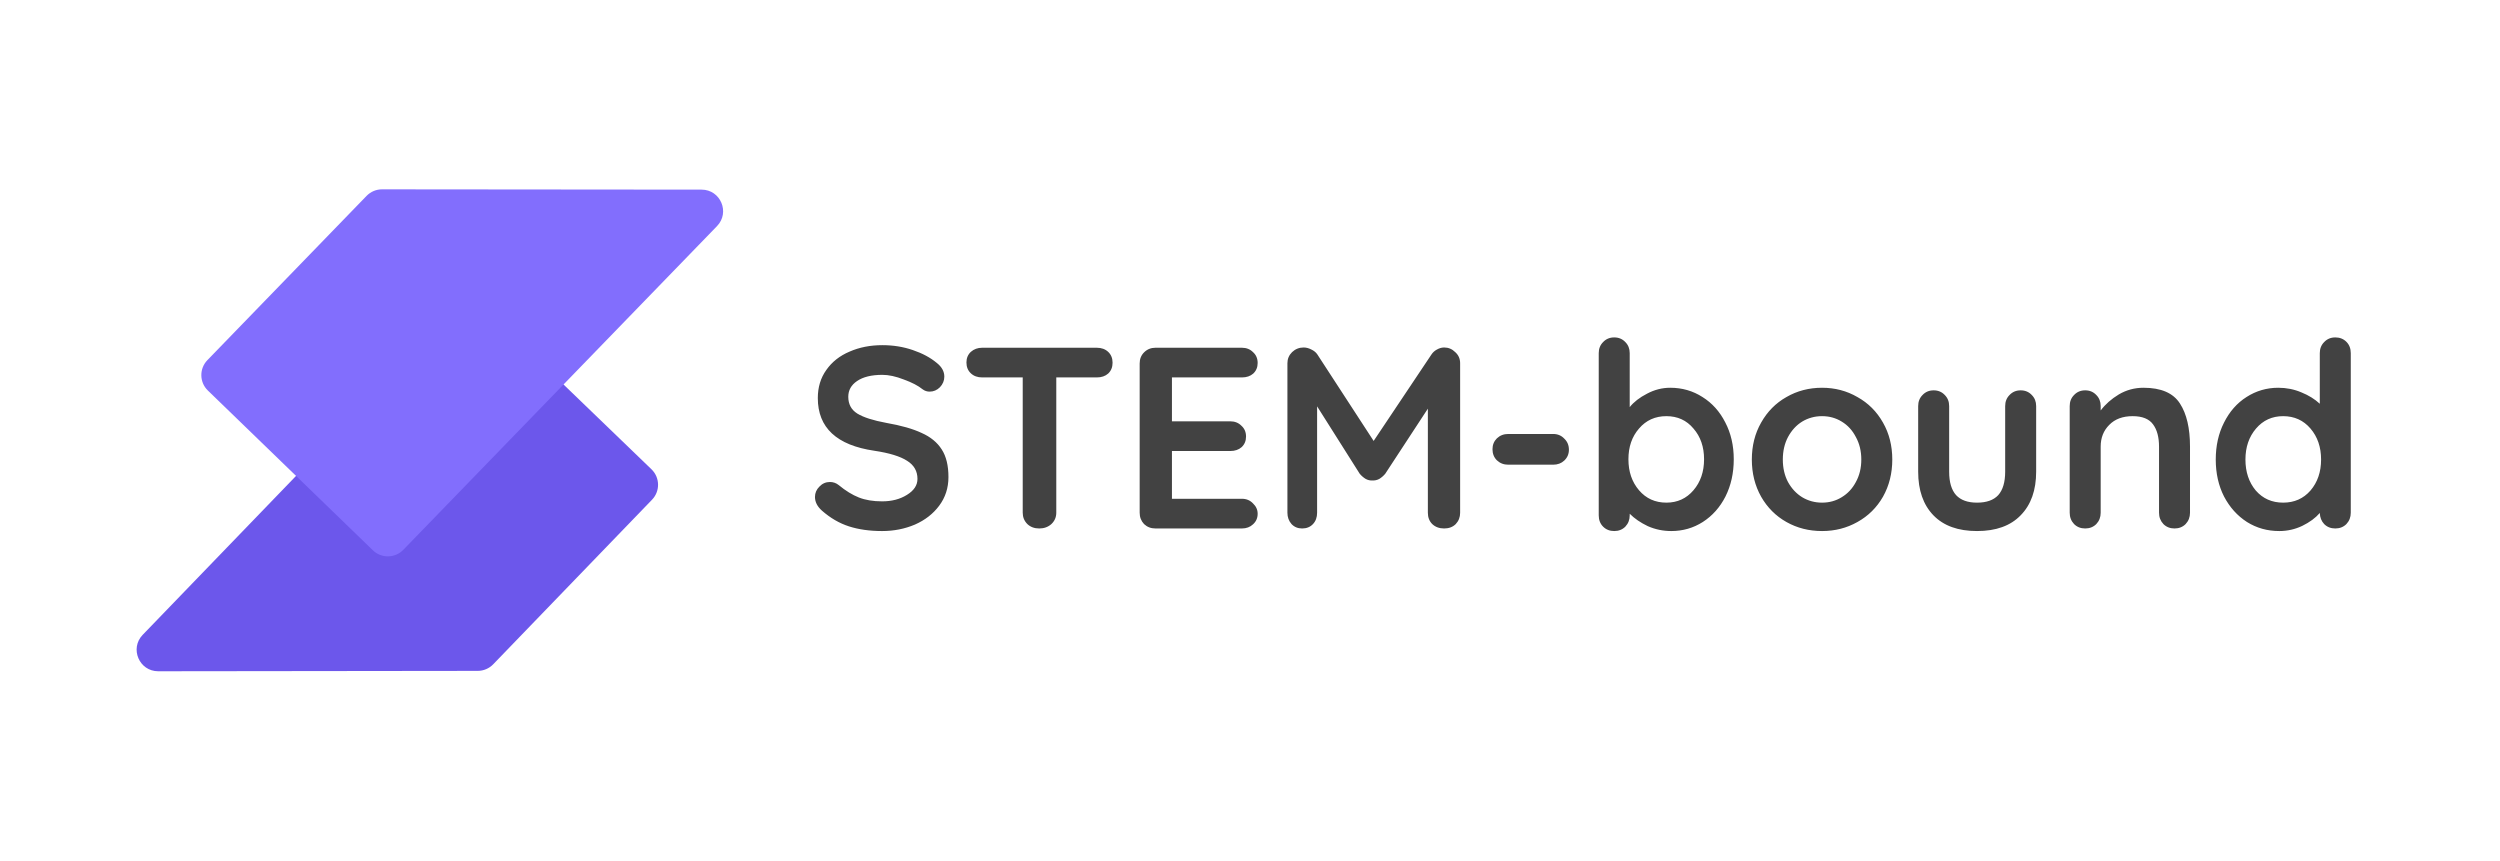 <svg width="581" height="200" viewBox="0 0 581 200" fill="none" xmlns="http://www.w3.org/2000/svg">
<path d="M151.404 109.064C153.392 110.981 153.449 114.146 151.531 116.133L114.62 154.383C113.679 155.358 112.382 155.91 111.026 155.911L36.769 156.001C32.354 156.007 30.098 150.709 33.163 147.532L105.908 72.148C107.826 70.161 110.992 70.104 112.98 72.021L151.404 109.064Z" fill="#6C57EB"/>
<path d="M48.313 90.764C46.329 88.843 46.278 85.678 48.2 83.695L85.192 45.523C86.136 44.55 87.434 44.001 88.789 44.002L163.047 44.07C167.462 44.074 169.706 49.377 166.635 52.547L93.73 127.776C91.808 129.759 88.642 129.81 86.658 127.889L48.313 90.764Z" fill="#826EFD"/>
<path d="M205 123.415C202.12 123.415 199.56 123.055 197.32 122.335C195.08 121.615 192.98 120.395 191.02 118.675C189.94 117.715 189.4 116.655 189.4 115.495C189.4 114.575 189.74 113.775 190.42 113.095C191.1 112.375 191.92 112.015 192.88 112.015C193.64 112.015 194.32 112.255 194.92 112.735C196.52 114.055 198.08 115.015 199.6 115.615C201.12 116.215 202.92 116.515 205 116.515C207.24 116.515 209.16 116.015 210.76 115.015C212.4 114.015 213.22 112.775 213.22 111.295C213.22 109.495 212.42 108.095 210.82 107.095C209.22 106.055 206.68 105.275 203.2 104.755C194.44 103.475 190.06 99.395 190.06 92.515C190.06 89.995 190.72 87.815 192.04 85.975C193.36 84.095 195.16 82.675 197.44 81.715C199.72 80.715 202.26 80.215 205.06 80.215C207.58 80.215 209.94 80.595 212.14 81.355C214.38 82.115 216.24 83.115 217.72 84.355C218.88 85.275 219.46 86.335 219.46 87.535C219.46 88.455 219.12 89.275 218.44 89.995C217.76 90.675 216.96 91.015 216.04 91.015C215.44 91.015 214.9 90.835 214.42 90.475C213.38 89.635 211.92 88.875 210.04 88.195C208.2 87.475 206.54 87.115 205.06 87.115C202.54 87.115 200.58 87.595 199.18 88.555C197.82 89.475 197.14 90.695 197.14 92.215C197.14 93.935 197.84 95.235 199.24 96.115C200.68 96.995 202.92 97.715 205.96 98.275C209.4 98.875 212.14 99.655 214.18 100.615C216.26 101.535 217.82 102.815 218.86 104.455C219.9 106.055 220.42 108.195 220.42 110.875C220.42 113.395 219.7 115.615 218.26 117.535C216.86 119.415 214.98 120.875 212.62 121.915C210.26 122.915 207.72 123.415 205 123.415ZM254.901 80.815C255.981 80.815 256.861 81.135 257.541 81.775C258.221 82.415 258.561 83.255 258.561 84.295C258.561 85.335 258.221 86.175 257.541 86.815C256.861 87.415 255.981 87.715 254.901 87.715H245.481V119.155C245.481 120.195 245.101 121.075 244.341 121.795C243.581 122.475 242.641 122.815 241.521 122.815C240.401 122.815 239.481 122.475 238.761 121.795C238.041 121.075 237.681 120.195 237.681 119.155V87.715H228.261C227.181 87.715 226.301 87.395 225.621 86.755C224.941 86.115 224.601 85.275 224.601 84.235C224.601 83.235 224.941 82.415 225.621 81.775C226.341 81.135 227.221 80.815 228.261 80.815H254.901ZM288.619 115.915C289.659 115.915 290.519 116.275 291.199 116.995C291.919 117.675 292.279 118.475 292.279 119.395C292.279 120.395 291.919 121.215 291.199 121.855C290.519 122.495 289.659 122.815 288.619 122.815H268.519C267.479 122.815 266.599 122.475 265.879 121.795C265.199 121.075 264.859 120.195 264.859 119.155V84.475C264.859 83.435 265.199 82.575 265.879 81.895C266.599 81.175 267.479 80.815 268.519 80.815H288.619C289.659 80.815 290.519 81.155 291.199 81.835C291.919 82.475 292.279 83.315 292.279 84.355C292.279 85.355 291.939 86.175 291.259 86.815C290.579 87.415 289.699 87.715 288.619 87.715H272.359V97.915H285.919C286.959 97.915 287.819 98.255 288.499 98.935C289.219 99.575 289.579 100.415 289.579 101.455C289.579 102.455 289.239 103.275 288.559 103.915C287.879 104.515 286.999 104.815 285.919 104.815H272.359V115.915H288.619ZM335.615 80.755C336.615 80.755 337.475 81.115 338.195 81.835C338.955 82.515 339.335 83.375 339.335 84.415V119.155C339.335 120.195 338.995 121.075 338.315 121.795C337.635 122.475 336.735 122.815 335.615 122.815C334.495 122.815 333.575 122.475 332.855 121.795C332.175 121.115 331.835 120.235 331.835 119.155V94.975L321.935 110.095C321.535 110.575 321.075 110.975 320.555 111.295C320.035 111.575 319.495 111.695 318.935 111.655C318.415 111.695 317.895 111.575 317.375 111.295C316.855 110.975 316.395 110.575 315.995 110.095L306.095 94.435V119.155C306.095 120.235 305.775 121.115 305.135 121.795C304.495 122.475 303.655 122.815 302.615 122.815C301.615 122.815 300.795 122.475 300.155 121.795C299.515 121.075 299.195 120.195 299.195 119.155V84.415C299.195 83.415 299.555 82.555 300.275 81.835C301.035 81.115 301.935 80.755 302.975 80.755C303.575 80.755 304.175 80.915 304.775 81.235C305.375 81.515 305.835 81.895 306.155 82.375L319.235 102.475L332.675 82.375C332.995 81.895 333.415 81.515 333.935 81.235C334.495 80.915 335.055 80.755 335.615 80.755ZM350.515 107.995C349.475 107.995 348.595 107.655 347.875 106.975C347.195 106.295 346.855 105.435 346.855 104.395C346.855 103.395 347.195 102.555 347.875 101.875C348.595 101.195 349.475 100.855 350.515 100.855H360.955C361.995 100.855 362.855 101.215 363.535 101.935C364.255 102.615 364.615 103.475 364.615 104.515C364.615 105.515 364.255 106.355 363.535 107.035C362.855 107.675 361.995 107.995 360.955 107.995H350.515ZM388.165 90.115C390.925 90.115 393.425 90.835 395.665 92.275C397.905 93.675 399.665 95.635 400.945 98.155C402.265 100.675 402.925 103.535 402.925 106.735C402.925 109.935 402.285 112.815 401.005 115.375C399.725 117.895 397.965 119.875 395.725 121.315C393.525 122.715 391.085 123.415 388.405 123.415C386.485 123.415 384.665 123.035 382.945 122.275C381.265 121.475 379.865 120.515 378.745 119.395V119.755C378.745 120.795 378.405 121.675 377.725 122.395C377.045 123.075 376.185 123.415 375.145 123.415C374.105 123.415 373.245 123.075 372.565 122.395C371.885 121.715 371.545 120.835 371.545 119.755V82.075C371.545 81.035 371.885 80.175 372.565 79.495C373.245 78.775 374.105 78.415 375.145 78.415C376.185 78.415 377.045 78.775 377.725 79.495C378.405 80.175 378.745 81.035 378.745 82.075V94.615C379.705 93.415 381.045 92.375 382.765 91.495C384.485 90.575 386.285 90.115 388.165 90.115ZM387.265 116.815C389.825 116.815 391.925 115.855 393.565 113.935C395.205 112.015 396.025 109.615 396.025 106.735C396.025 103.855 395.205 101.475 393.565 99.595C391.965 97.675 389.865 96.715 387.265 96.715C384.665 96.715 382.545 97.675 380.905 99.595C379.265 101.475 378.445 103.855 378.445 106.735C378.445 109.615 379.265 112.015 380.905 113.935C382.545 115.855 384.665 116.815 387.265 116.815ZM439.767 106.795C439.767 109.995 439.047 112.875 437.607 115.435C436.167 117.955 434.187 119.915 431.667 121.315C429.187 122.715 426.447 123.415 423.447 123.415C420.407 123.415 417.647 122.715 415.167 121.315C412.687 119.915 410.727 117.955 409.287 115.435C407.847 112.875 407.127 109.995 407.127 106.795C407.127 103.595 407.847 100.735 409.287 98.215C410.727 95.655 412.687 93.675 415.167 92.275C417.647 90.835 420.407 90.115 423.447 90.115C426.447 90.115 429.187 90.835 431.667 92.275C434.187 93.675 436.167 95.655 437.607 98.215C439.047 100.735 439.767 103.595 439.767 106.795ZM432.567 106.795C432.567 104.835 432.147 103.095 431.307 101.575C430.507 100.015 429.407 98.815 428.007 97.975C426.647 97.135 425.127 96.715 423.447 96.715C421.767 96.715 420.227 97.135 418.827 97.975C417.467 98.815 416.367 100.015 415.527 101.575C414.727 103.095 414.327 104.835 414.327 106.795C414.327 108.755 414.727 110.495 415.527 112.015C416.367 113.535 417.467 114.715 418.827 115.555C420.227 116.395 421.767 116.815 423.447 116.815C425.127 116.815 426.647 116.395 428.007 115.555C429.407 114.715 430.507 113.535 431.307 112.015C432.147 110.495 432.567 108.755 432.567 106.795ZM469.603 90.715C470.643 90.715 471.503 91.075 472.183 91.795C472.863 92.475 473.203 93.335 473.203 94.375V109.615C473.203 113.935 472.003 117.315 469.603 119.755C467.243 122.195 463.863 123.415 459.463 123.415C455.063 123.415 451.683 122.195 449.323 119.755C446.963 117.315 445.783 113.935 445.783 109.615V94.375C445.783 93.335 446.123 92.475 446.803 91.795C447.483 91.075 448.343 90.715 449.383 90.715C450.423 90.715 451.283 91.075 451.963 91.795C452.643 92.475 452.983 93.335 452.983 94.375V109.615C452.983 112.055 453.523 113.875 454.603 115.075C455.683 116.235 457.303 116.815 459.463 116.815C461.663 116.815 463.303 116.235 464.383 115.075C465.463 113.875 466.003 112.055 466.003 109.615V94.375C466.003 93.335 466.343 92.475 467.023 91.795C467.703 91.075 468.563 90.715 469.603 90.715ZM498.158 90.115C502.238 90.115 505.058 91.335 506.618 93.775C508.178 96.175 508.958 99.515 508.958 103.795V119.155C508.958 120.195 508.618 121.075 507.938 121.795C507.258 122.475 506.398 122.815 505.358 122.815C504.318 122.815 503.458 122.475 502.778 121.795C502.098 121.075 501.758 120.195 501.758 119.155V103.795C501.758 101.595 501.298 99.875 500.378 98.635C499.458 97.355 497.878 96.715 495.638 96.715C493.318 96.715 491.498 97.395 490.178 98.755C488.858 100.075 488.198 101.755 488.198 103.795V119.155C488.198 120.195 487.858 121.075 487.178 121.795C486.498 122.475 485.638 122.815 484.598 122.815C483.558 122.815 482.698 122.475 482.018 121.795C481.338 121.075 480.998 120.195 480.998 119.155V94.375C480.998 93.335 481.338 92.475 482.018 91.795C482.698 91.075 483.558 90.715 484.598 90.715C485.638 90.715 486.498 91.075 487.178 91.795C487.858 92.475 488.198 93.335 488.198 94.375V95.395C489.278 93.955 490.678 92.715 492.398 91.675C494.158 90.635 496.078 90.115 498.158 90.115ZM542.72 78.415C543.76 78.415 544.62 78.755 545.3 79.435C545.98 80.115 546.32 80.995 546.32 82.075V119.155C546.32 120.195 545.98 121.075 545.3 121.795C544.62 122.475 543.76 122.815 542.72 122.815C541.68 122.815 540.82 122.475 540.14 121.795C539.5 121.115 539.16 120.255 539.12 119.215C538.12 120.375 536.76 121.375 535.04 122.215C533.36 123.015 531.58 123.415 529.7 123.415C526.94 123.415 524.44 122.715 522.2 121.315C519.96 119.875 518.18 117.895 516.86 115.375C515.58 112.855 514.94 109.995 514.94 106.795C514.94 103.595 515.58 100.735 516.86 98.215C518.14 95.655 519.88 93.675 522.08 92.275C524.32 90.835 526.78 90.115 529.46 90.115C531.38 90.115 533.18 90.475 534.86 91.195C536.54 91.875 537.96 92.755 539.12 93.835V82.075C539.12 81.035 539.46 80.175 540.14 79.495C540.82 78.775 541.68 78.415 542.72 78.415ZM530.6 116.815C533.2 116.815 535.32 115.875 536.96 113.995C538.6 112.075 539.42 109.675 539.42 106.795C539.42 103.915 538.6 101.515 536.96 99.595C535.32 97.675 533.2 96.715 530.6 96.715C528.04 96.715 525.94 97.675 524.3 99.595C522.66 101.515 521.84 103.915 521.84 106.795C521.84 109.675 522.64 112.075 524.24 113.995C525.88 115.875 528 116.815 530.6 116.815Z" fill="#424242"/>
</svg>
